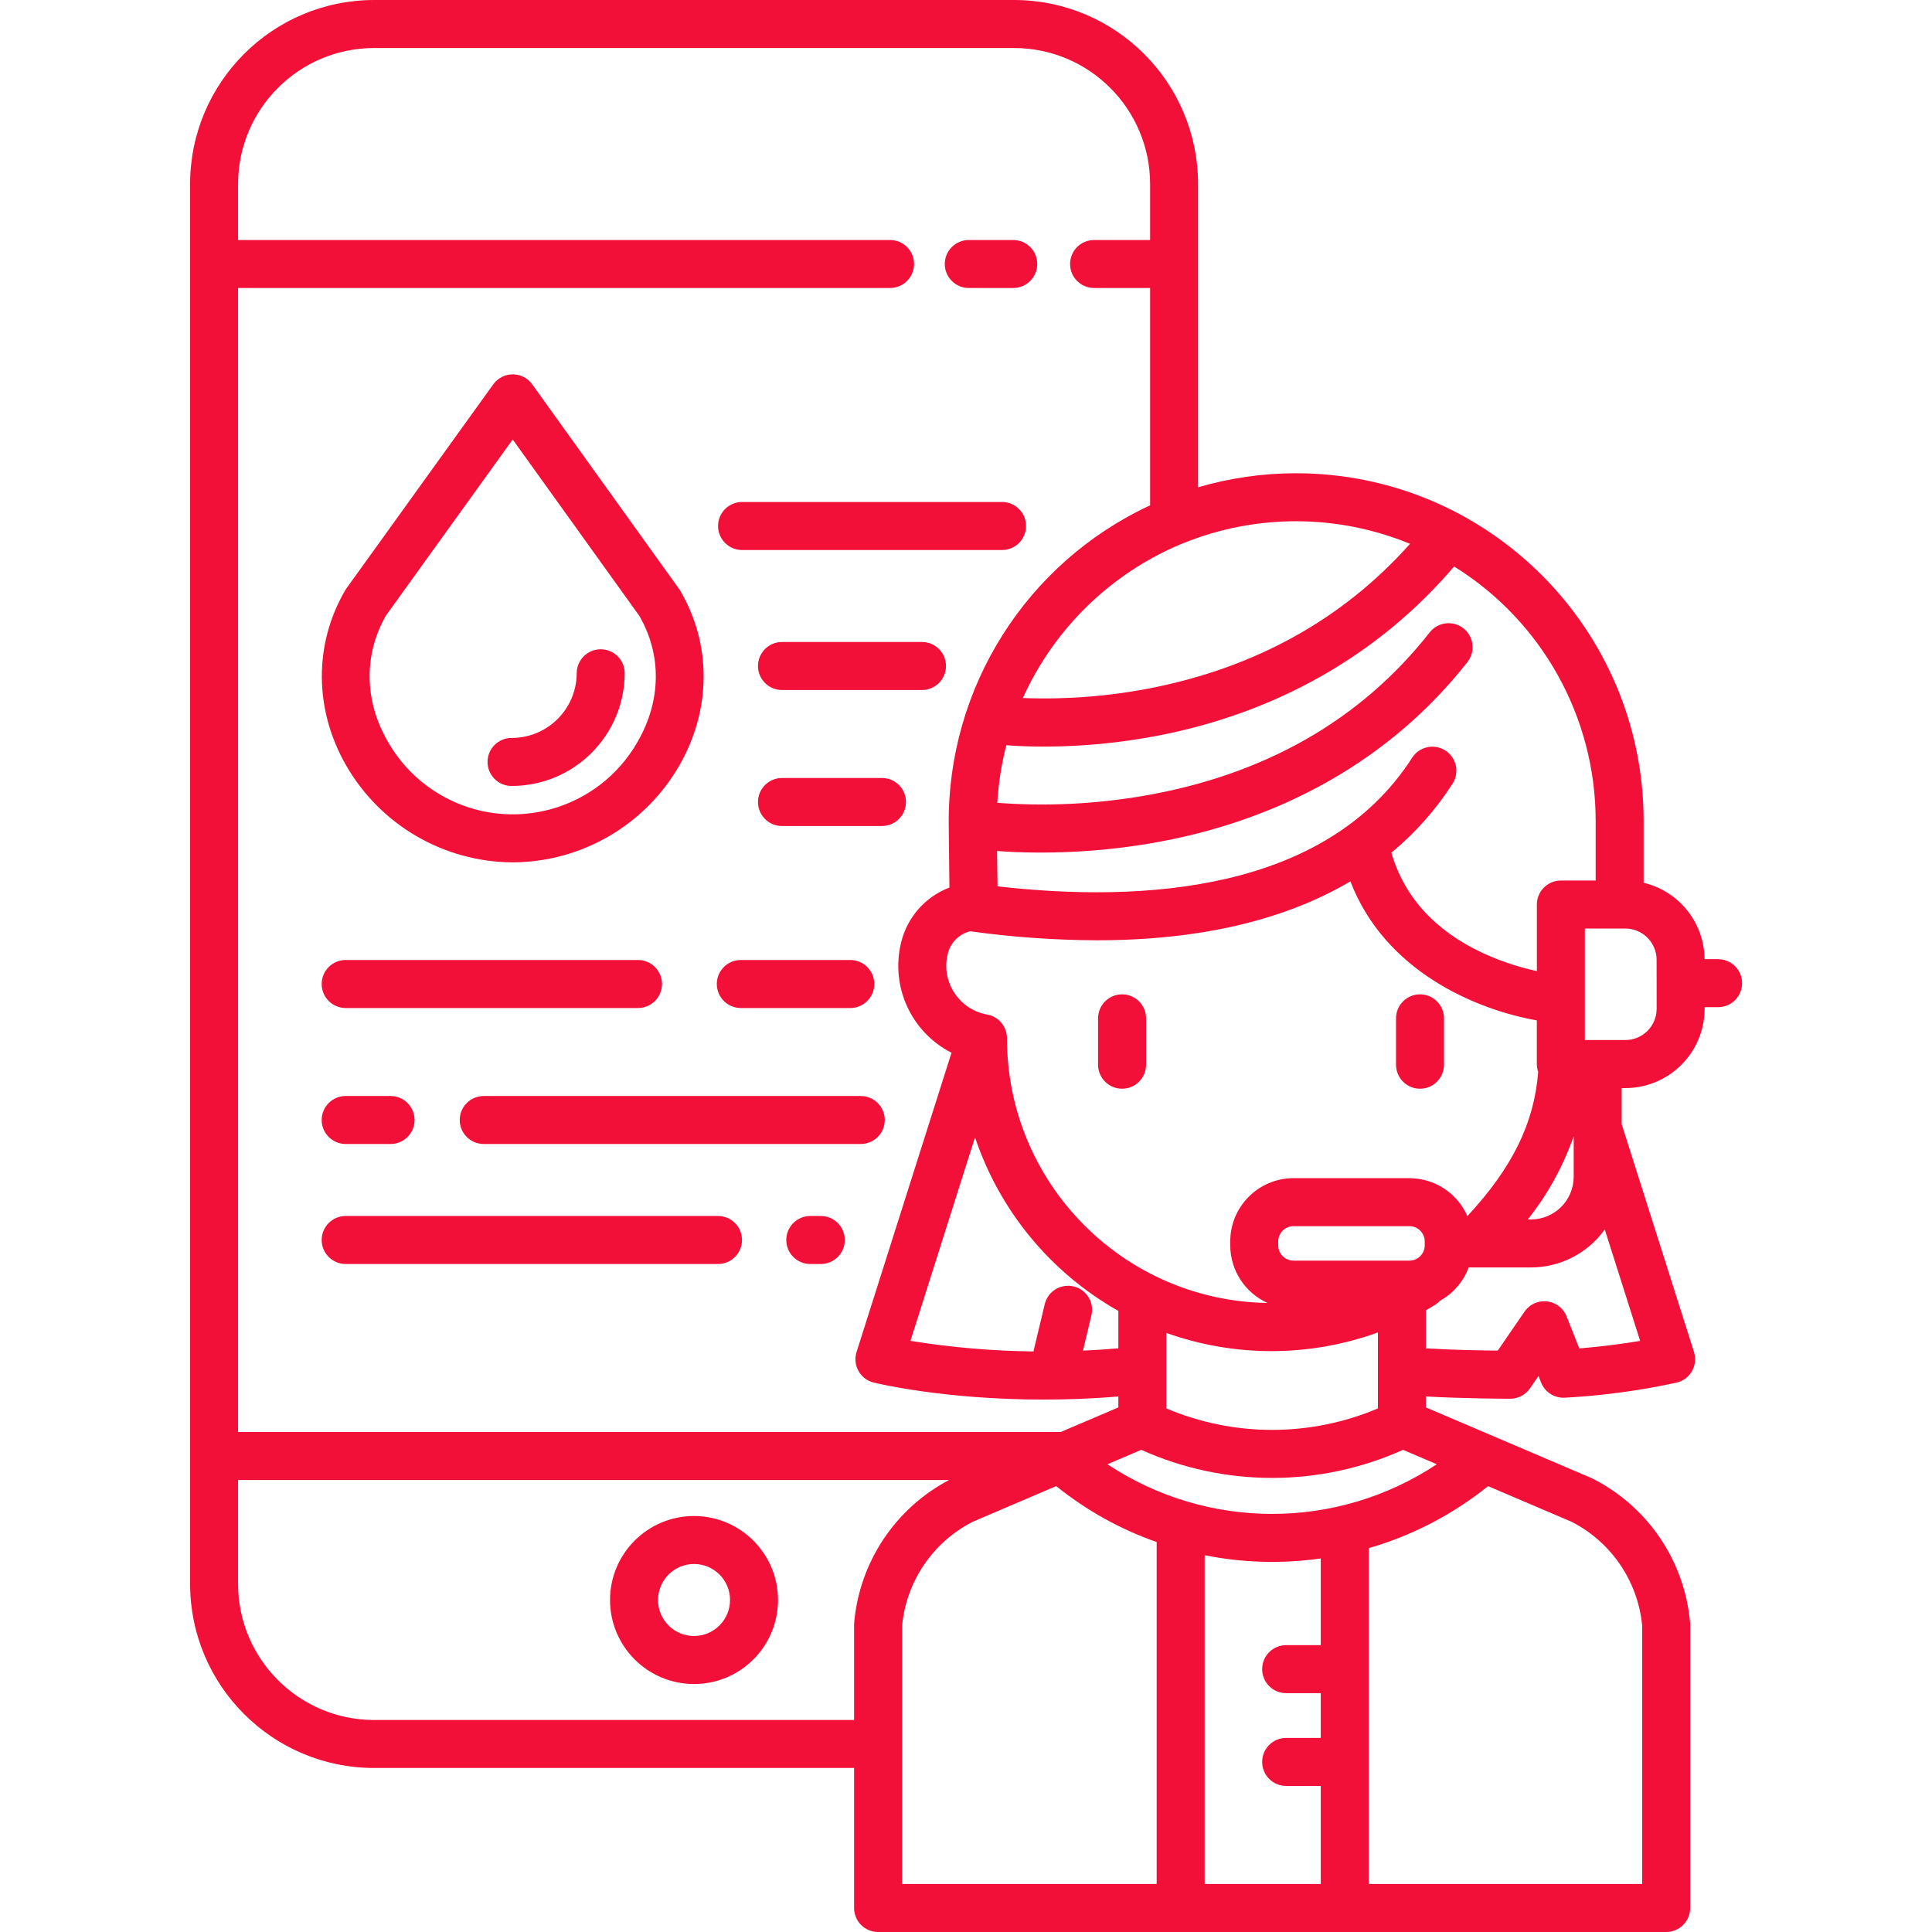 <svg width="48" height="48" viewBox="0 0 48 48" fill="none" xmlns="http://www.w3.org/2000/svg">
<g clip-path="url(#clip0)">
<path d="M42.685 23.83H42.35C42.341 22.925 41.717 22.142 40.836 21.932V20.392C40.832 15.62 36.961 11.754 32.188 11.758C31.368 11.759 30.553 11.876 29.766 12.107V4.571C29.763 2.048 27.718 0.003 25.195 0H9.294C6.771 0.003 4.726 2.048 4.723 4.571V39.354C4.726 41.878 6.771 43.923 9.294 43.925H21.22V47.404C21.22 47.733 21.486 48 21.816 48H41.396C41.725 48 41.992 47.733 41.992 47.404V40.368C41.992 40.351 41.992 40.335 41.99 40.318C41.857 38.783 40.939 37.427 39.563 36.733C39.553 36.728 39.542 36.723 39.531 36.718L35.427 34.967V34.695C36.391 34.749 37.464 34.751 37.522 34.751C37.718 34.751 37.902 34.654 38.013 34.492L38.224 34.186L38.288 34.349C38.383 34.589 38.623 34.741 38.881 34.725C39.816 34.675 40.746 34.549 41.661 34.349C41.981 34.271 42.176 33.948 42.097 33.628C42.094 33.615 42.091 33.603 42.087 33.59L40.29 27.929V27.033H40.381C41.468 27.032 42.35 26.151 42.351 25.063V25.023H42.685C43.015 25.023 43.282 24.756 43.282 24.427C43.282 24.097 43.015 23.831 42.685 23.831V23.83ZM39.644 20.391V21.877H38.779C38.45 21.877 38.183 22.144 38.183 22.473V24.127C37.714 24.025 37.258 23.872 36.823 23.67C35.644 23.116 34.887 22.28 34.568 21.186C35.16 20.696 35.673 20.117 36.089 19.47C36.267 19.193 36.186 18.824 35.909 18.646C35.632 18.468 35.263 18.548 35.085 18.825C32.943 22.159 28.398 22.434 24.784 22.021L24.772 21.143C25.062 21.165 25.43 21.182 25.863 21.182C26.758 21.182 27.651 21.108 28.533 20.962C31.833 20.41 34.575 18.848 36.462 16.444C36.663 16.183 36.614 15.808 36.354 15.607C36.096 15.409 35.727 15.453 35.524 15.707C33.807 17.895 31.402 19.265 28.375 19.779C27.187 19.979 25.979 20.036 24.778 19.946C24.806 19.463 24.881 18.984 25.002 18.515C25.24 18.533 25.557 18.549 25.941 18.549C26.887 18.547 27.831 18.457 28.76 18.279C31.731 17.707 34.267 16.257 36.127 14.074C38.312 15.43 39.642 17.819 39.644 20.391ZM32.814 40.873H31.955C31.625 40.873 31.358 41.14 31.358 41.469C31.358 41.799 31.625 42.066 31.955 42.066H32.814V43.178H31.955C31.625 43.178 31.358 43.445 31.358 43.774C31.358 44.104 31.625 44.371 31.955 44.371H32.814V46.807H29.93V38.639C30.88 38.829 31.855 38.856 32.814 38.719V40.873ZM27.514 36.379L28.354 36.021C30.422 36.951 32.79 36.951 34.858 36.021L35.697 36.379C33.218 38.024 29.994 38.024 27.514 36.379V36.379ZM26.674 31.961C26.353 31.885 26.032 32.083 25.956 32.403V32.403L25.676 33.576C24.652 33.565 23.631 33.477 22.62 33.313L24.224 28.256C24.837 30.084 26.106 31.621 27.785 32.569V33.499C27.485 33.525 27.192 33.544 26.907 33.556L27.116 32.679C27.192 32.359 26.994 32.038 26.674 31.961V31.961ZM34.234 34.992C32.554 35.703 30.658 35.703 28.977 34.992V33.116C30.678 33.723 32.537 33.719 34.234 33.104V34.992ZM35.397 30.941C35.396 31.15 35.227 31.319 35.018 31.32H32.136C31.927 31.319 31.758 31.15 31.757 30.941V30.843C31.758 30.634 31.927 30.464 32.136 30.464H35.018C35.227 30.464 35.396 30.634 35.397 30.843V30.941ZM35.018 29.271H32.136C31.269 29.272 30.566 29.975 30.565 30.843V30.94C30.566 31.558 30.929 32.118 31.492 32.372C27.904 32.316 25.023 29.393 25.018 25.804V25.794C25.018 25.504 24.81 25.256 24.525 25.206C23.856 25.087 23.411 24.449 23.529 23.781C23.534 23.755 23.539 23.729 23.546 23.703C23.61 23.422 23.829 23.203 24.109 23.136C24.123 23.139 24.137 23.142 24.152 23.144C25.18 23.285 26.216 23.357 27.254 23.361C29.794 23.361 31.91 22.867 33.55 21.897C34.408 24.132 36.667 25.084 38.182 25.351V26.436C38.183 26.502 38.194 26.568 38.216 26.63C38.116 27.909 37.573 29.01 36.457 30.214C36.207 29.642 35.642 29.273 35.018 29.272V29.271ZM39.098 28.228V29.236C39.097 29.821 38.623 30.296 38.038 30.296H37.958C38.452 29.676 38.837 28.977 39.098 28.228ZM35.032 13.511C33.367 15.378 31.2 16.585 28.576 17.099C27.534 17.302 26.473 17.383 25.413 17.342C26.193 15.615 27.598 14.248 29.346 13.516C29.37 13.508 29.393 13.499 29.416 13.489C31.219 12.763 33.235 12.771 35.032 13.511V13.511ZM9.294 1.193H25.195C27.06 1.195 28.572 2.706 28.574 4.571V5.963H27.182C26.853 5.963 26.586 6.23 26.586 6.559C26.586 6.888 26.853 7.155 27.182 7.155H28.574V12.555C25.493 13.986 23.536 17.09 23.571 20.487L23.588 22.051C22.986 22.281 22.536 22.794 22.387 23.421C22.12 24.512 22.639 25.645 23.64 26.155L21.281 33.59C21.181 33.904 21.355 34.239 21.669 34.339C21.681 34.343 21.694 34.346 21.707 34.349C21.797 34.372 23.462 34.772 25.929 34.772C26.507 34.772 27.129 34.75 27.785 34.696V34.967L26.344 35.582V35.578H5.915V7.155H22.114C22.443 7.155 22.71 6.888 22.71 6.559C22.71 6.23 22.443 5.963 22.114 5.963H5.915V4.571C5.917 2.706 7.429 1.195 9.294 1.193ZM9.294 42.733C7.429 42.731 5.917 41.219 5.915 39.354V36.77H23.581C22.242 37.474 21.353 38.811 21.222 40.318C21.22 40.334 21.22 40.351 21.22 40.368V42.733H9.294ZM22.412 40.394C22.516 39.288 23.178 38.313 24.167 37.808L26.241 36.922C26.988 37.524 27.832 37.994 28.737 38.312V46.807H22.412V40.394ZM40.8 40.394V46.807H34.007V38.463C35.087 38.151 36.094 37.627 36.971 36.923L39.045 37.808C40.034 38.313 40.696 39.288 40.8 40.394ZM39.237 33.502L38.922 32.706C38.801 32.4 38.455 32.25 38.148 32.371C38.038 32.414 37.944 32.49 37.876 32.588L37.211 33.556C36.805 33.552 36.075 33.539 35.428 33.5V32.553C35.501 32.512 35.574 32.469 35.645 32.425C35.693 32.396 35.736 32.36 35.773 32.319C36.103 32.137 36.358 31.842 36.489 31.489H38.039C38.766 31.488 39.448 31.137 39.87 30.545L40.749 33.314C40.381 33.376 39.865 33.449 39.237 33.502ZM41.159 25.063C41.158 25.492 40.811 25.84 40.382 25.84H39.375V23.069H40.381C40.81 23.07 41.158 23.418 41.158 23.847L41.159 25.063Z" fill="#F20F38"/>
<path d="M27.878 24.704C27.548 24.704 27.281 24.971 27.281 25.3V26.452C27.281 26.782 27.548 27.049 27.878 27.049C28.207 27.049 28.474 26.782 28.474 26.452V25.3C28.474 24.971 28.207 24.704 27.878 24.704Z" fill="#F20F38"/>
<path d="M35.28 24.704C34.95 24.704 34.684 24.971 34.684 25.3V26.452C34.684 26.782 34.95 27.049 35.28 27.049C35.609 27.049 35.876 26.782 35.876 26.452V25.3C35.876 24.971 35.609 24.704 35.28 24.704Z" fill="#F20F38"/>
<path d="M24.069 7.155H25.174C25.503 7.155 25.77 6.888 25.77 6.559C25.77 6.23 25.503 5.963 25.174 5.963H24.069C23.74 5.963 23.473 6.23 23.473 6.559C23.473 6.888 23.74 7.155 24.069 7.155Z" fill="#F20F38"/>
<path d="M17.243 37.665C16.091 37.665 15.156 38.599 15.156 39.752C15.156 40.904 16.091 41.839 17.243 41.839C18.396 41.839 19.33 40.904 19.33 39.752C19.329 38.6 18.395 37.666 17.243 37.665ZM17.243 40.646C16.749 40.646 16.349 40.246 16.349 39.752C16.349 39.258 16.749 38.857 17.243 38.857C17.737 38.857 18.138 39.258 18.138 39.752C18.137 40.245 17.737 40.645 17.243 40.646Z" fill="#F20F38"/>
<path d="M8.588 25.044H15.851C16.18 25.044 16.447 24.777 16.447 24.447C16.447 24.118 16.18 23.851 15.851 23.851H8.588C8.259 23.851 7.992 24.118 7.992 24.447C7.992 24.777 8.259 25.044 8.588 25.044Z" fill="#F20F38"/>
<path d="M21.126 25.044C21.455 25.044 21.722 24.777 21.722 24.447C21.722 24.118 21.455 23.851 21.126 23.851H18.405C18.076 23.851 17.809 24.118 17.809 24.447C17.809 24.777 18.076 25.044 18.405 25.044H21.126Z" fill="#F20F38"/>
<path d="M8.588 28.422H9.704C10.033 28.422 10.3 28.155 10.3 27.826C10.3 27.497 10.033 27.23 9.704 27.23H8.588C8.259 27.23 7.992 27.497 7.992 27.826C7.992 28.155 8.259 28.422 8.588 28.422Z" fill="#F20F38"/>
<path d="M21.385 27.23H12.018C11.689 27.23 11.422 27.497 11.422 27.826C11.422 28.155 11.689 28.422 12.018 28.422H21.385C21.715 28.422 21.982 28.155 21.982 27.826C21.982 27.497 21.715 27.23 21.385 27.23Z" fill="#F20F38"/>
<path d="M17.838 30.211H8.588C8.259 30.211 7.992 30.478 7.992 30.808C7.992 31.137 8.259 31.404 8.588 31.404H17.838C18.168 31.404 18.435 31.137 18.435 30.808C18.435 30.478 18.168 30.211 17.838 30.211Z" fill="#F20F38"/>
<path d="M20.392 30.211H20.131C19.802 30.211 19.535 30.478 19.535 30.808C19.535 31.137 19.802 31.404 20.131 31.404H20.392C20.722 31.404 20.989 31.137 20.989 30.808C20.989 30.478 20.722 30.211 20.392 30.211Z" fill="#F20F38"/>
<path d="M12.739 21.425C14.453 21.418 16.033 20.496 16.884 19.008C17.674 17.627 17.682 16.01 16.903 14.68C16.893 14.664 16.883 14.649 16.873 14.634L13.223 9.549C13.111 9.393 12.931 9.301 12.739 9.301C12.547 9.301 12.367 9.393 12.255 9.549L8.606 14.62C8.595 14.636 8.584 14.652 8.575 14.668C7.795 16.006 7.804 17.63 8.598 19.014C9.449 20.498 11.027 21.418 12.739 21.425ZM9.59 15.292L12.738 10.919L15.887 15.306C16.442 16.271 16.428 17.403 15.849 18.415C14.882 20.132 12.705 20.74 10.988 19.773C10.421 19.454 9.952 18.985 9.632 18.419C9.048 17.404 9.034 16.266 9.59 15.292Z" fill="#F20F38"/>
<path d="M12.71 19.527C14.258 19.528 15.516 18.276 15.521 16.727C15.521 16.398 15.254 16.131 14.924 16.131C14.595 16.131 14.328 16.398 14.328 16.727C14.324 17.618 13.6 18.336 12.71 18.334C12.38 18.334 12.113 18.601 12.113 18.93C12.113 19.26 12.38 19.527 12.71 19.527Z" fill="#F20F38"/>
<path d="M24.896 12.472H18.436C18.107 12.472 17.84 12.739 17.84 13.068C17.84 13.398 18.107 13.665 18.436 13.665H24.896C25.225 13.665 25.492 13.398 25.492 13.068C25.492 12.739 25.225 12.472 24.896 12.472Z" fill="#F20F38"/>
<path d="M22.907 15.95H19.428C19.099 15.95 18.832 16.217 18.832 16.547C18.832 16.876 19.099 17.143 19.428 17.143H22.907C23.236 17.143 23.503 16.876 23.503 16.547C23.503 16.217 23.236 15.95 22.907 15.95Z" fill="#F20F38"/>
<path d="M21.913 19.329H19.428C19.099 19.329 18.832 19.596 18.832 19.925C18.832 20.255 19.099 20.522 19.428 20.522H21.913C22.242 20.522 22.509 20.255 22.509 19.925C22.509 19.596 22.242 19.329 21.913 19.329Z" fill="#F20F38"/>
</g>
<defs>
<clipPath id="clip0">
<rect width="48" height="48" fill="white"/>
</clipPath>
</defs>
</svg>

